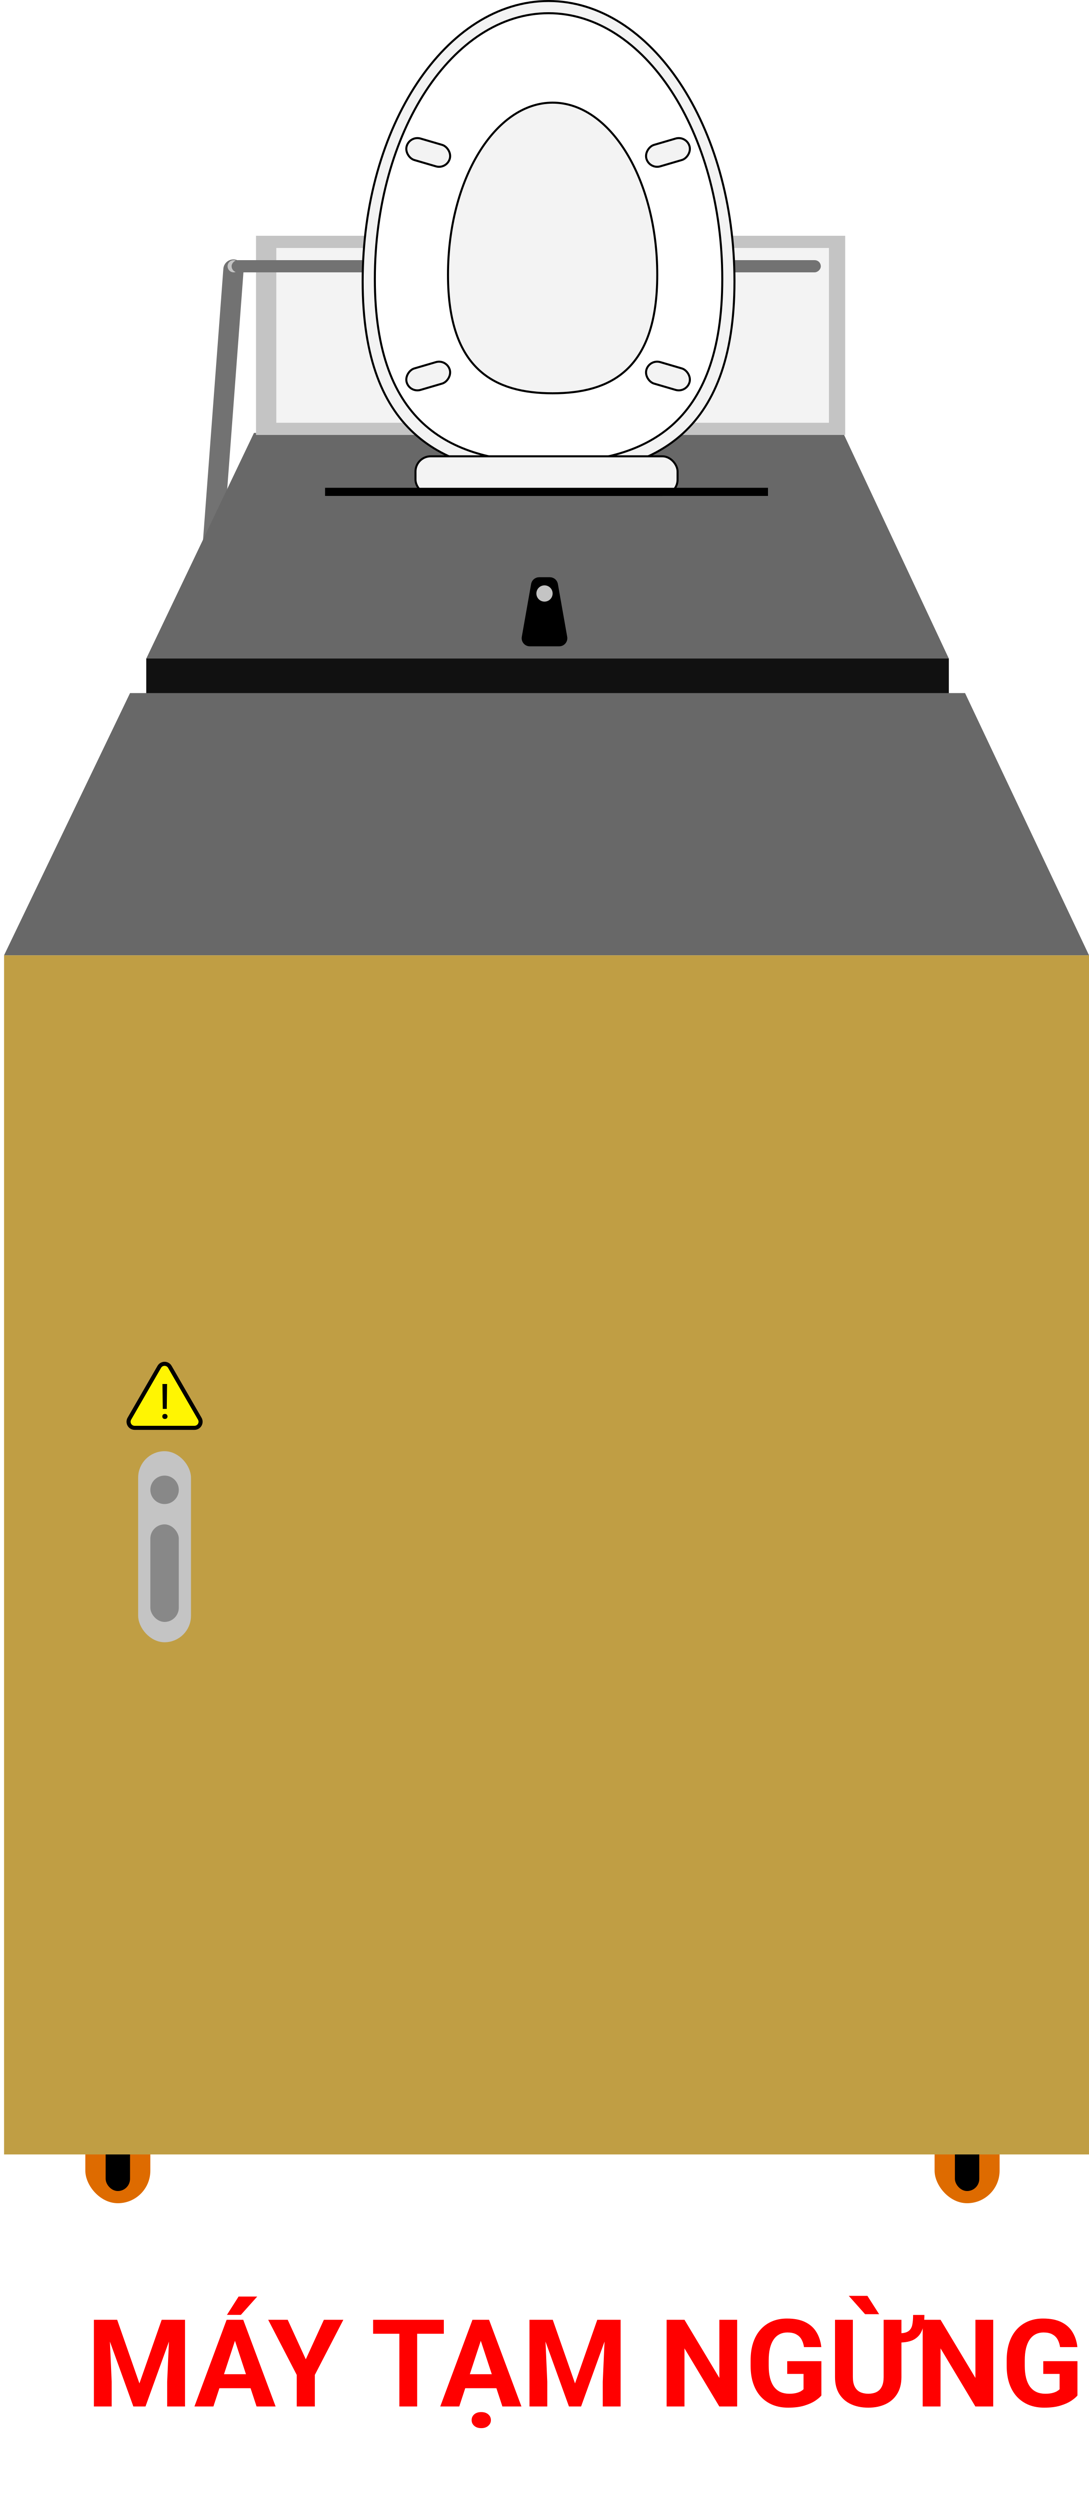 <svg width="268" height="615" viewBox="0 0 268 615" fill="none" xmlns="http://www.w3.org/2000/svg">
<g clip-path="url(#clip0_55_168)">
<rect x="21" y="517" width="16" height="25" rx="8" fill="#DE6B00"/>
<rect x="26" y="520" width="6" height="19" rx="3" fill="black"/>
<rect x="230" y="517" width="16" height="25" rx="8" fill="#DE6B00"/>
<rect x="235" y="520" width="6" height="19" rx="3" fill="black"/>
<rect x="55.151" y="63.63" width="5" height="85.828" rx="2.5" transform="rotate(4.286 55.151 63.63)" fill="#727272"/>
<rect x="1" y="235" width="267" height="295" fill="#C09E44"/>
<path d="M62.5 106.5H207.5L233.5 162V170.5H237.5L268 235H1L32 170.5H36V162L62.5 106.5Z" fill="#686868"/>
<rect x="63" y="58" width="145" height="49" fill="#C4C4C4"/>
<rect x="68" y="61" width="136" height="43" fill="#F3F3F3"/>
<path d="M36 162H233.5V170.5H36L36 162Z" fill="#111111"/>
<circle cx="57.5" cy="65.5" r="1.5" fill="#C4C4C4"/>
<rect x="57" y="67" width="3" height="145" rx="1.5" transform="rotate(-90 57 67)" fill="#727272"/>
<rect x="34" y="357" width="13" height="47" rx="6.5" fill="#C4C4C4"/>
<rect x="37" y="375" width="7" height="24" rx="3.5" fill="#888888"/>
<circle cx="40.5" cy="366.5" r="3.5" fill="#888888"/>
<path d="M41.799 336.25L49.16 349C49.738 350 49.016 351.25 47.861 351.25H33.139C31.984 351.25 31.262 350 31.84 349L39.201 336.25C39.778 335.25 41.222 335.25 41.799 336.25Z" fill="#FFF502" stroke="black"/>
<path d="M41.115 340.469L41.039 346.592H40.06L39.978 340.469H41.115ZM39.943 348.455C39.943 348.279 39.996 348.131 40.102 348.01C40.211 347.889 40.371 347.828 40.582 347.828C40.789 347.828 40.947 347.889 41.057 348.01C41.17 348.131 41.227 348.279 41.227 348.455C41.227 348.623 41.17 348.768 41.057 348.889C40.947 349.01 40.789 349.07 40.582 349.07C40.371 349.07 40.211 349.01 40.102 348.889C39.996 348.768 39.943 348.623 39.943 348.455Z" fill="black"/>
<path d="M130.708 143.652C130.877 142.697 131.707 142 132.678 142H135.322C136.293 142 137.123 142.697 137.292 143.652L139.586 156.652C139.802 157.877 138.86 159 137.616 159H130.384C129.14 159 128.198 157.877 128.414 156.652L130.708 143.652Z" fill="black"/>
<circle cx="134" cy="146" r="2" fill="#C4C4C4"/>
<path d="M180.75 69.204C180.75 88.271 175.614 100.138 167.364 107.245C159.106 114.359 147.679 116.75 135 116.75C122.321 116.75 110.894 114.359 102.636 107.245C94.386 100.138 89.25 88.271 89.25 69.204C89.25 50.136 94.388 32.885 102.681 20.408C110.976 7.929 122.407 0.25 135 0.25C147.593 0.25 159.024 7.929 167.319 20.408C175.612 32.885 180.75 50.136 180.75 69.204Z" fill="#F3F3F3" stroke="black" stroke-width="0.5"/>
<path d="M177.75 68.655C177.75 86.743 172.949 97.998 165.241 104.737C157.526 111.482 146.85 113.75 135 113.75C123.15 113.75 112.474 111.482 104.759 104.737C97.051 97.998 92.25 86.743 92.25 68.655C92.25 50.567 97.052 34.202 104.804 22.367C112.556 10.53 123.238 3.25 135 3.25C146.762 3.25 157.444 10.53 165.196 22.367C172.948 34.202 177.75 50.567 177.75 68.655Z" fill="white" stroke="black" stroke-width="0.5"/>
<path d="M161.75 67.587C161.75 79.31 158.849 86.584 154.214 90.931C149.576 95.282 143.152 96.75 136 96.75C128.848 96.75 122.424 95.282 117.786 90.931C113.151 86.584 110.25 79.31 110.25 67.587C110.25 55.865 113.151 45.265 117.829 37.604C122.509 29.938 128.94 25.25 136 25.25C143.06 25.25 149.491 29.938 154.171 37.604C158.849 45.265 161.75 55.865 161.75 67.587Z" fill="#F3F3F3" stroke="black" stroke-width="0.5"/>
<rect x="168.91" y="33.31" width="5.5" height="11.045" rx="2.75" transform="rotate(73.679 168.91 33.31)" fill="#F3F3F3" stroke="black" stroke-width="0.5"/>
<rect x="0.17" y="0.31" width="5.5" height="11.045" rx="2.75" transform="matrix(-0.281 0.96 0.96 0.281 100.606 33.06)" fill="#F3F3F3" stroke="black" stroke-width="0.5"/>
<rect x="-0.17" y="-0.31" width="5.5" height="11.045" rx="2.75" transform="matrix(0.281 -0.96 -0.96 -0.281 168.66 96.442)" fill="#F3F3F3" stroke="black" stroke-width="0.5"/>
<rect x="109.91" y="88.31" width="5.5" height="11.045" rx="2.75" transform="rotate(73.679 109.91 88.31)" fill="#F3F3F3" stroke="black" stroke-width="0.5"/>
<rect x="102.25" y="112.25" width="64.5" height="9.5" rx="3.75" fill="#F3F3F3" stroke="black" stroke-width="0.5"/>
<line x1="80" y1="121" x2="189" y2="121" stroke="black" stroke-width="2"/>
<g filter="url(#filter0_d_55_168)">
<path d="M25.113 566.672H28.834L34.312 582.331L39.791 566.672H43.512L35.807 588H32.818L25.113 566.672ZM23.106 566.672H26.812L27.486 581.936V588H23.106V566.672ZM41.812 566.672H45.533V588H41.139V581.936L41.812 566.672ZM58.321 570.319L52.52 588H47.848L55.773 566.672H58.746L58.321 570.319ZM63.141 588L57.325 570.319L56.856 566.672H59.859L67.828 588H63.141ZM62.877 580.061V583.503H51.612V580.061H62.877ZM55.846 565.471L58.717 560.959H63.302L59.273 565.471H55.846ZM70.802 566.672L75.255 576.398L79.708 566.672H84.498L77.481 580.236V588H73.028V580.236L65.997 566.672H70.802ZM102.662 566.672V588H98.282V566.672H102.662ZM109.225 566.672V570.114H91.822V566.672H109.225ZM118.819 570.319L113.019 588H108.346L116.271 566.672H119.244L118.819 570.319ZM123.639 588L117.823 570.319L117.354 566.672H120.357L128.326 588H123.639ZM123.375 580.061V583.503H112.11V580.061H123.375ZM116.065 591.354C116.065 590.788 116.28 590.314 116.71 589.934C117.14 589.562 117.716 589.377 118.438 589.377C119.151 589.377 119.723 589.562 120.152 589.934C120.592 590.314 120.812 590.788 120.812 591.354C120.812 591.911 120.592 592.38 120.152 592.761C119.723 593.142 119.151 593.332 118.438 593.332C117.716 593.332 117.14 593.142 116.71 592.761C116.28 592.38 116.065 591.911 116.065 591.354ZM132.311 566.672H136.031L141.51 582.331L146.988 566.672H150.709L143.004 588H140.016L132.311 566.672ZM130.304 566.672H134.01L134.684 581.936V588H130.304V566.672ZM149.01 566.672H152.73V588H148.336V581.936L149.01 566.672ZM181.412 566.672V588H177.018L168.448 573.703V588H164.054V566.672H168.448L177.032 580.983V566.672H181.412ZM202.14 576.853V585.305C201.808 585.705 201.295 586.14 200.602 586.608C199.908 587.067 199.015 587.463 197.921 587.795C196.827 588.127 195.504 588.293 193.951 588.293C192.574 588.293 191.319 588.068 190.187 587.619C189.054 587.16 188.077 586.491 187.257 585.612C186.446 584.733 185.821 583.659 185.382 582.39C184.942 581.11 184.723 579.65 184.723 578.01V576.677C184.723 575.036 184.933 573.576 185.353 572.297C185.782 571.018 186.393 569.938 187.184 569.06C187.975 568.181 188.917 567.512 190.011 567.053C191.104 566.594 192.32 566.364 193.658 566.364C195.514 566.364 197.037 566.667 198.229 567.272C199.42 567.868 200.328 568.698 200.953 569.763C201.588 570.817 201.979 572.028 202.125 573.396H197.862C197.755 572.673 197.55 572.043 197.247 571.506C196.944 570.969 196.51 570.549 195.943 570.246C195.387 569.943 194.664 569.792 193.775 569.792C193.043 569.792 192.389 569.943 191.812 570.246C191.246 570.539 190.768 570.974 190.377 571.55C189.986 572.126 189.688 572.839 189.483 573.688C189.278 574.538 189.176 575.524 189.176 576.647V578.01C189.176 579.123 189.283 580.109 189.498 580.969C189.713 581.818 190.03 582.536 190.45 583.122C190.88 583.698 191.407 584.133 192.032 584.426C192.657 584.719 193.385 584.865 194.215 584.865C194.908 584.865 195.484 584.807 195.943 584.689C196.412 584.572 196.788 584.431 197.071 584.265C197.364 584.089 197.589 583.923 197.745 583.767V579.987H193.731V576.853H202.14ZM224.713 565.485H227.496C227.496 566.921 227.311 568.146 226.939 569.162C226.568 570.168 225.929 570.939 225.021 571.477C224.122 572.004 222.877 572.268 221.285 572.268V569.997C222.32 569.997 223.082 569.821 223.57 569.47C224.059 569.108 224.371 568.591 224.508 567.917C224.645 567.243 224.713 566.433 224.713 565.485ZM217.462 566.672H221.842V580.764C221.842 582.404 221.49 583.786 220.787 584.909C220.094 586.032 219.132 586.877 217.901 587.443C216.681 588.01 215.274 588.293 213.683 588.293C212.091 588.293 210.675 588.01 209.435 587.443C208.204 586.877 207.237 586.032 206.534 584.909C205.841 583.786 205.494 582.404 205.494 580.764V566.672H209.889V580.764C209.889 581.721 210.04 582.502 210.343 583.107C210.646 583.713 211.08 584.157 211.646 584.44C212.223 584.724 212.901 584.865 213.683 584.865C214.483 584.865 215.162 584.724 215.719 584.44C216.285 584.157 216.715 583.713 217.008 583.107C217.311 582.502 217.462 581.721 217.462 580.764V566.672ZM213.463 560.783L216.349 565.295H212.892L208.878 560.783H213.463ZM244.43 566.672V588H240.035L231.466 573.703V588H227.071V566.672H231.466L240.05 580.983V566.672H244.43ZM265.157 576.853V585.305C264.825 585.705 264.312 586.14 263.619 586.608C262.926 587.067 262.032 587.463 260.938 587.795C259.845 588.127 258.521 588.293 256.969 588.293C255.592 588.293 254.337 588.068 253.204 587.619C252.071 587.16 251.095 586.491 250.274 585.612C249.464 584.733 248.839 583.659 248.399 582.39C247.96 581.11 247.74 579.65 247.74 578.01V576.677C247.74 575.036 247.95 573.576 248.37 572.297C248.8 571.018 249.41 569.938 250.201 569.06C250.992 568.181 251.935 567.512 253.028 567.053C254.122 566.594 255.338 566.364 256.676 566.364C258.531 566.364 260.055 566.667 261.246 567.272C262.438 567.868 263.346 568.698 263.971 569.763C264.605 570.817 264.996 572.028 265.143 573.396H260.88C260.772 572.673 260.567 572.043 260.265 571.506C259.962 570.969 259.527 570.549 258.961 570.246C258.404 569.943 257.682 569.792 256.793 569.792C256.061 569.792 255.406 569.943 254.83 570.246C254.264 570.539 253.785 570.974 253.395 571.55C253.004 572.126 252.706 572.839 252.501 573.688C252.296 574.538 252.193 575.524 252.193 576.647V578.01C252.193 579.123 252.301 580.109 252.516 580.969C252.73 581.818 253.048 582.536 253.468 583.122C253.897 583.698 254.425 584.133 255.05 584.426C255.675 584.719 256.402 584.865 257.232 584.865C257.926 584.865 258.502 584.807 258.961 584.689C259.43 584.572 259.806 584.431 260.089 584.265C260.382 584.089 260.606 583.923 260.763 583.767V579.987H256.749V576.853H265.157Z" fill="#FF0000"/>
</g>
</g>
<defs>
<filter id="filter0_d_55_168" x="19.106" y="560.783" width="250.051" height="40.549" filterUnits="userSpaceOnUse" color-interpolation-filters="sRGB">
<feFlood flood-opacity="0" result="BackgroundImageFix"/>
<feColorMatrix in="SourceAlpha" type="matrix" values="0 0 0 0 0 0 0 0 0 0 0 0 0 0 0 0 0 0 127 0" result="hardAlpha"/>
<feOffset dy="4"/>
<feGaussianBlur stdDeviation="2"/>
<feComposite in2="hardAlpha" operator="out"/>
<feColorMatrix type="matrix" values="0 0 0 0 0 0 0 0 0 0 0 0 0 0 0 0 0 0 0.25 0"/>
<feBlend mode="normal" in2="BackgroundImageFix" result="effect1_dropShadow_55_168"/>
<feBlend mode="normal" in="SourceGraphic" in2="effect1_dropShadow_55_168" result="shape"/>
</filter>
<clipPath id="clip0_55_168">
<rect width="268" height="615" fill="white"/>
</clipPath>
</defs>
</svg>
